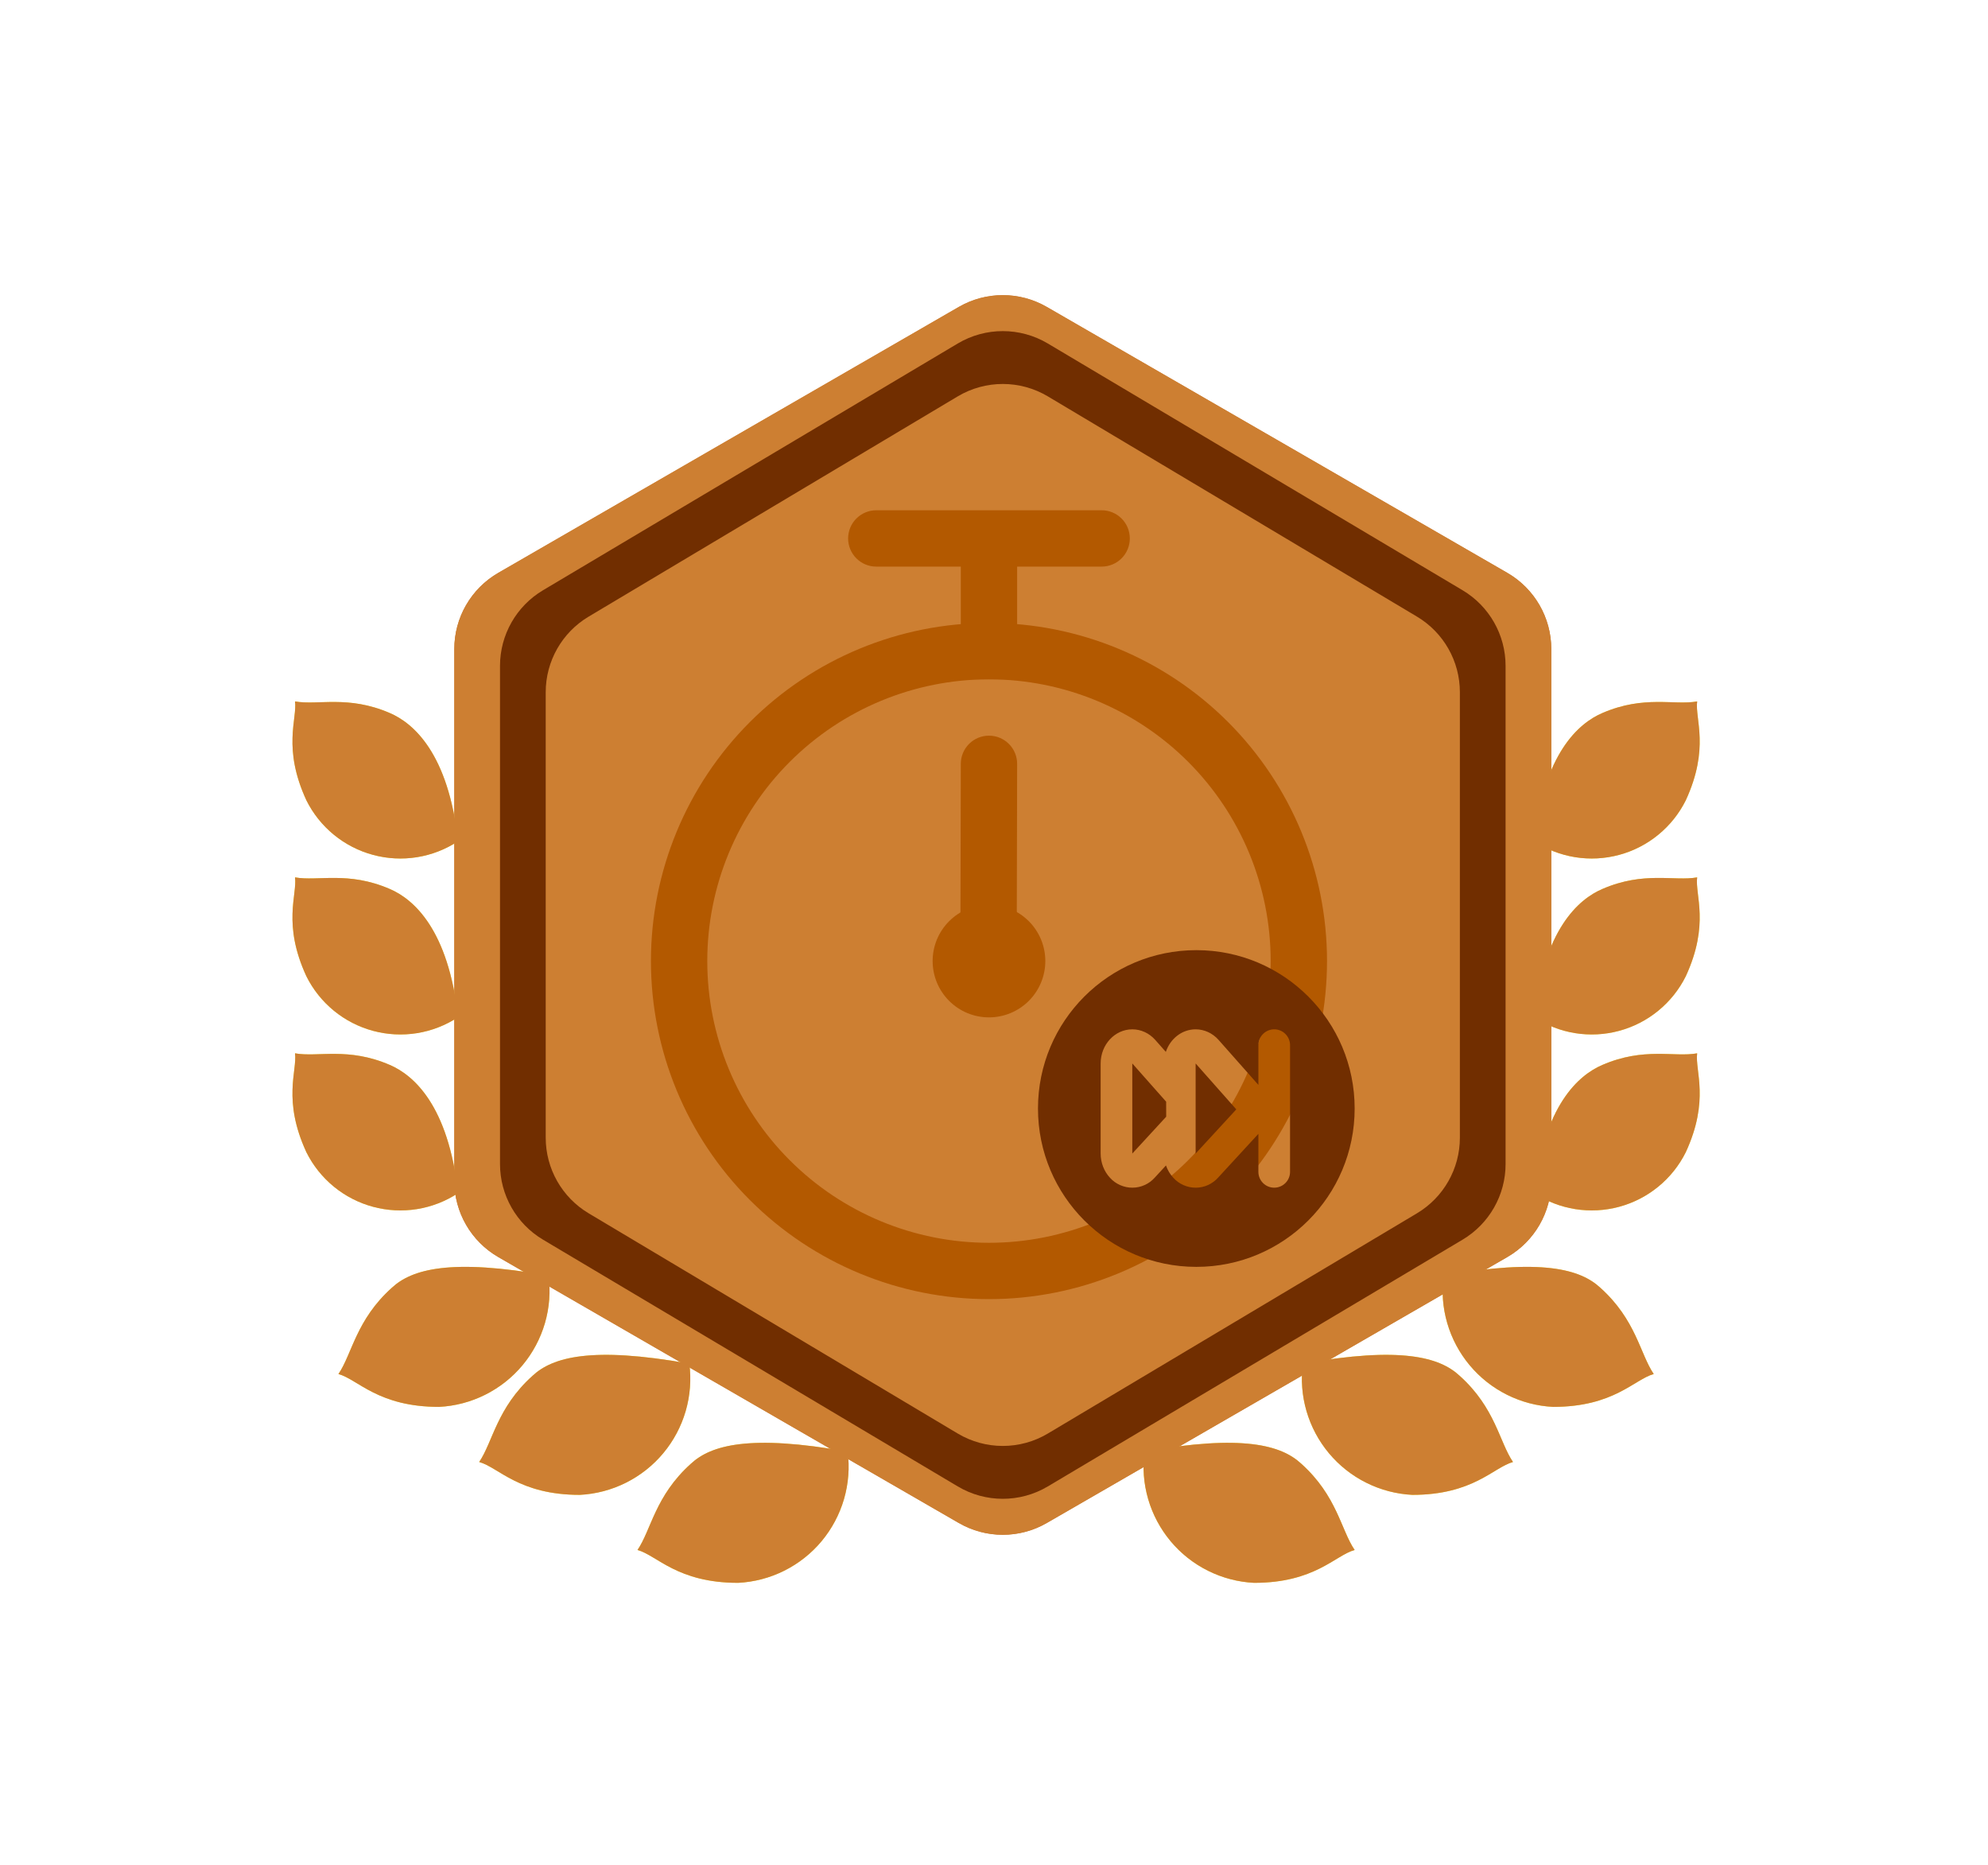 <svg width="113" height="106" viewBox="0 0 113 106" fill="none" xmlns="http://www.w3.org/2000/svg">
<g filter="url(#filter0_d_1923_3166)">
<path d="M55.5 17.175C56.428 16.64 57.572 16.64 58.5 17.175L84.677 32.289C85.605 32.825 86.177 33.815 86.177 34.887V65.113C86.177 66.185 85.605 67.175 84.677 67.711L58.5 82.825C57.572 83.361 56.428 83.361 55.5 82.825L29.323 67.711C28.395 67.175 27.823 66.185 27.823 65.113V34.887C27.823 33.815 28.395 32.825 29.323 32.289L55.5 17.175Z" stroke="#CD7F32" stroke-width="4"/>
<path d="M82.055 70.5C87.632 69.502 89.837 70.137 90.965 71.188C93.001 73.016 93.222 74.949 94 76.09C92.884 76.401 91.743 77.958 88.28 77.958C87.369 77.912 86.477 77.678 85.661 77.27C84.844 76.863 84.121 76.291 83.537 75.591C82.952 74.89 82.518 74.076 82.263 73.2C82.008 72.324 81.937 71.405 82.055 70.5Z" fill="#FFE72D"/>
<path d="M31.182 70.5C25.605 69.502 23.4 70.137 22.272 71.188C20.236 73.016 20.015 74.949 19.237 76.09C20.352 76.401 21.494 77.958 24.957 77.958C25.868 77.912 26.76 77.678 27.576 77.27C28.392 76.863 29.116 76.291 29.7 75.591C30.285 74.89 30.718 74.076 30.974 73.2C31.229 72.324 31.299 71.405 31.182 70.5Z" fill="#FFE72D"/>
<path d="M74.055 75.5C79.632 74.502 81.837 75.137 82.965 76.188C85.001 78.016 85.222 79.949 86 81.09C84.884 81.401 83.743 82.958 80.28 82.958C79.369 82.912 78.477 82.678 77.661 82.27C76.844 81.863 76.121 81.291 75.537 80.591C74.952 79.89 74.518 79.076 74.263 78.2C74.008 77.324 73.937 76.405 74.055 75.5Z" fill="#FFE72D"/>
<path d="M39.182 75.5C33.605 74.502 31.4 75.137 30.272 76.188C28.236 78.016 28.015 79.949 27.237 81.09C28.352 81.401 29.494 82.958 32.957 82.958C33.868 82.912 34.76 82.678 35.576 82.27C36.392 81.863 37.116 81.291 37.7 80.591C38.285 79.89 38.718 79.076 38.974 78.2C39.228 77.324 39.3 76.405 39.182 75.5Z" fill="#FFE72D"/>
<path d="M65.055 80.5C70.632 79.502 72.837 80.137 73.965 81.188C76.001 83.016 76.222 84.949 77 86.09C75.884 86.401 74.743 87.958 71.28 87.958C70.369 87.912 69.477 87.678 68.661 87.27C67.844 86.863 67.121 86.291 66.537 85.591C65.952 84.89 65.518 84.076 65.263 83.2C65.008 82.324 64.937 81.405 65.055 80.5Z" fill="#FFE72D"/>
<path d="M48.182 80.5C42.605 79.502 40.4 80.137 39.272 81.188C37.236 83.016 37.015 84.949 36.237 86.09C37.352 86.401 38.494 87.958 41.957 87.958C42.868 87.912 43.76 87.678 44.576 87.27C45.392 86.863 46.116 86.291 46.7 85.591C47.285 84.89 47.718 84.076 47.974 83.2C48.228 82.324 48.3 81.405 48.182 80.5Z" fill="#FFE72D"/>
<path d="M87.2 45.81C87.751 40.821 89.728 39.102 91.081 38.523C93.459 37.496 95.162 38.099 96.468 37.864C96.338 38.862 97.192 40.517 95.821 43.486C95.445 44.241 94.912 44.908 94.259 45.442C93.606 45.977 92.848 46.367 92.033 46.586C91.218 46.806 90.366 46.85 89.533 46.717C88.7 46.583 87.905 46.274 87.2 45.81Z" fill="#FFE72D"/>
<path d="M26.037 45.81C25.486 40.821 23.508 39.102 22.156 38.523C19.778 37.496 18.075 38.099 16.769 37.864C16.899 38.862 16.044 40.517 17.416 43.486C17.792 44.241 18.325 44.908 18.977 45.442C19.63 45.977 20.389 46.367 21.204 46.586C22.019 46.806 22.871 46.85 23.704 46.717C24.537 46.583 25.332 46.274 26.037 45.81Z" fill="#FFE72D"/>
<path d="M87.2 55.81C87.751 50.821 89.728 49.102 91.081 48.523C93.459 47.496 95.162 48.099 96.468 47.864C96.338 48.862 97.192 50.517 95.821 53.486C95.445 54.241 94.912 54.908 94.259 55.442C93.606 55.977 92.848 56.367 92.033 56.586C91.218 56.806 90.366 56.85 89.533 56.717C88.7 56.583 87.905 56.274 87.2 55.81Z" fill="#FFE72D"/>
<path d="M26.037 55.81C25.486 50.821 23.508 49.102 22.156 48.523C19.778 47.496 18.075 48.099 16.769 47.864C16.899 48.862 16.044 50.517 17.416 53.486C17.792 54.241 18.325 54.908 18.977 55.442C19.63 55.977 20.389 56.367 21.204 56.586C22.019 56.806 22.871 56.85 23.704 56.717C24.537 56.583 25.332 56.274 26.037 55.81Z" fill="#FFE72D"/>
<path d="M87.2 65.81C87.751 60.821 89.728 59.102 91.081 58.523C93.459 57.496 95.162 58.099 96.468 57.864C96.338 58.862 97.192 60.517 95.821 63.486C95.445 64.241 94.912 64.908 94.259 65.442C93.606 65.977 92.848 66.367 92.033 66.586C91.218 66.806 90.366 66.85 89.533 66.717C88.7 66.583 87.905 66.274 87.2 65.81Z" fill="#FFE72D"/>
<path d="M26.037 65.81C25.486 60.821 23.508 59.102 22.156 58.523C19.778 57.496 18.075 58.099 16.769 57.864C16.899 58.862 16.044 60.517 17.416 63.486C17.792 64.241 18.325 64.908 18.977 65.442C19.63 65.977 20.389 66.367 21.204 66.586C22.019 66.806 22.871 66.85 23.704 66.717C24.537 66.583 25.332 66.274 26.037 65.81Z" fill="#FFE72D"/>
<path d="M55.5 17.175C56.428 16.64 57.572 16.64 58.5 17.175L84.677 32.289C85.605 32.825 86.177 33.815 86.177 34.887V65.113C86.177 66.185 85.605 67.175 84.677 67.711L58.5 82.825C57.572 83.361 56.428 83.361 55.5 82.825L29.323 67.711C28.395 67.175 27.823 66.185 27.823 65.113V34.887C27.823 33.815 28.395 32.825 29.323 32.289L55.5 17.175Z" stroke="#CD7F32" stroke-width="4"/>
<path d="M82.055 70.5C87.632 69.502 89.837 70.137 90.965 71.188C93.001 73.016 93.222 74.949 94 76.09C92.884 76.401 91.743 77.958 88.28 77.958C87.369 77.912 86.477 77.678 85.661 77.27C84.844 76.863 84.121 76.291 83.537 75.591C82.952 74.89 82.518 74.076 82.263 73.2C82.008 72.324 81.937 71.405 82.055 70.5Z" fill="#CD7F32"/>
<path d="M31.182 70.5C25.605 69.502 23.4 70.137 22.272 71.188C20.236 73.016 20.015 74.949 19.237 76.09C20.352 76.401 21.494 77.958 24.957 77.958C25.868 77.912 26.76 77.678 27.576 77.27C28.392 76.863 29.116 76.291 29.7 75.591C30.285 74.89 30.718 74.076 30.974 73.2C31.229 72.324 31.299 71.405 31.182 70.5Z" fill="#CD7F32"/>
<path d="M74.055 75.5C79.632 74.502 81.837 75.137 82.965 76.188C85.001 78.016 85.222 79.949 86 81.09C84.884 81.401 83.743 82.958 80.28 82.958C79.369 82.912 78.477 82.678 77.661 82.27C76.844 81.863 76.121 81.291 75.537 80.591C74.952 79.89 74.518 79.076 74.263 78.2C74.008 77.324 73.937 76.405 74.055 75.5Z" fill="#CD7F32"/>
<path d="M39.182 75.5C33.605 74.502 31.4 75.137 30.272 76.188C28.236 78.016 28.015 79.949 27.237 81.09C28.352 81.401 29.494 82.958 32.957 82.958C33.868 82.912 34.76 82.678 35.576 82.27C36.392 81.863 37.116 81.291 37.7 80.591C38.285 79.89 38.718 79.076 38.974 78.2C39.228 77.324 39.3 76.405 39.182 75.5Z" fill="#CD7F32"/>
<path d="M65.055 80.5C70.632 79.502 72.837 80.137 73.965 81.188C76.001 83.016 76.222 84.949 77 86.09C75.884 86.401 74.743 87.958 71.28 87.958C70.369 87.912 69.477 87.678 68.661 87.27C67.844 86.863 67.121 86.291 66.537 85.591C65.952 84.89 65.518 84.076 65.263 83.2C65.008 82.324 64.937 81.405 65.055 80.5Z" fill="#CD7F32"/>
<path d="M48.182 80.5C42.605 79.502 40.4 80.137 39.272 81.188C37.236 83.016 37.015 84.949 36.237 86.09C37.352 86.401 38.494 87.958 41.957 87.958C42.868 87.912 43.76 87.678 44.576 87.27C45.392 86.863 46.116 86.291 46.7 85.591C47.285 84.89 47.718 84.076 47.974 83.2C48.228 82.324 48.3 81.405 48.182 80.5Z" fill="#CD7F32"/>
<path d="M87.2 45.81C87.751 40.821 89.728 39.102 91.081 38.523C93.459 37.496 95.162 38.099 96.468 37.864C96.338 38.862 97.192 40.517 95.821 43.486C95.445 44.241 94.912 44.908 94.259 45.442C93.606 45.977 92.848 46.367 92.033 46.586C91.218 46.806 90.366 46.85 89.533 46.717C88.7 46.583 87.905 46.274 87.2 45.81Z" fill="#CD7F32"/>
<path d="M26.037 45.81C25.486 40.821 23.508 39.102 22.156 38.523C19.778 37.496 18.075 38.099 16.769 37.864C16.899 38.862 16.044 40.517 17.416 43.486C17.792 44.241 18.325 44.908 18.977 45.442C19.63 45.977 20.389 46.367 21.204 46.586C22.019 46.806 22.871 46.85 23.704 46.717C24.537 46.583 25.332 46.274 26.037 45.81Z" fill="#CD7F32"/>
<path d="M87.2 55.81C87.751 50.821 89.728 49.102 91.081 48.523C93.459 47.496 95.162 48.099 96.468 47.864C96.338 48.862 97.192 50.517 95.821 53.486C95.445 54.241 94.912 54.908 94.259 55.442C93.606 55.977 92.848 56.367 92.033 56.586C91.218 56.806 90.366 56.85 89.533 56.717C88.7 56.583 87.905 56.274 87.2 55.81Z" fill="#CD7F32"/>
<path d="M26.037 55.81C25.486 50.821 23.508 49.102 22.156 48.523C19.778 47.496 18.075 48.099 16.769 47.864C16.899 48.862 16.044 50.517 17.416 53.486C17.792 54.241 18.325 54.908 18.977 55.442C19.63 55.977 20.389 56.367 21.204 56.586C22.019 56.806 22.871 56.85 23.704 56.717C24.537 56.583 25.332 56.274 26.037 55.81Z" fill="#CD7F32"/>
<path d="M87.2 65.81C87.751 60.821 89.728 59.102 91.081 58.523C93.459 57.496 95.162 58.099 96.468 57.864C96.338 58.862 97.192 60.517 95.821 63.486C95.445 64.241 94.912 64.908 94.259 65.442C93.606 65.977 92.848 66.367 92.033 66.586C91.218 66.806 90.366 66.85 89.533 66.717C88.7 66.583 87.905 66.274 87.2 65.81Z" fill="#CD7F32"/>
<path d="M26.037 65.81C25.486 60.821 23.508 59.102 22.156 58.523C19.778 57.496 18.075 58.099 16.769 57.864C16.899 58.862 16.044 60.517 17.416 63.486C17.792 64.241 18.325 64.908 18.977 65.442C19.63 65.977 20.389 66.367 21.204 66.586C22.019 66.806 22.871 66.85 23.704 66.717C24.537 66.583 25.332 66.274 26.037 65.81Z" fill="#CD7F32"/>
<path d="M54.444 17.52C56.019 16.584 57.981 16.584 59.556 17.52L83.135 31.546C84.65 32.448 85.579 34.08 85.579 35.843V64.156C85.579 65.92 84.65 67.552 83.135 68.454L59.556 82.48C57.981 83.416 56.019 83.416 54.444 82.48L30.865 68.454C29.35 67.552 28.421 65.92 28.421 64.156V35.843C28.421 34.08 29.35 32.448 30.865 31.546L54.444 17.52Z" fill="#712E00"/>
<path d="M54.438 20.528C56.016 19.587 57.984 19.587 59.562 20.528L80.543 33.045C82.055 33.947 82.981 35.578 82.981 37.339V62.661C82.981 64.421 82.055 66.052 80.543 66.955L59.562 79.472C57.984 80.413 56.016 80.413 54.438 79.472L33.458 66.955C31.945 66.052 31.019 64.421 31.019 62.661V37.339C31.019 35.578 31.945 33.947 33.458 33.045L54.438 20.528Z" fill="#CD7F32"/>
</g>
<path d="M56.214 70.632C60.461 70.632 64.534 68.945 67.536 65.942C70.539 62.939 72.226 58.866 72.226 54.62C72.226 50.373 70.539 46.3 67.536 43.297C64.534 40.295 60.461 38.608 56.214 38.608C51.968 38.608 47.895 40.295 44.892 43.297C41.889 46.3 40.202 50.373 40.202 54.62C40.202 58.866 41.889 62.939 44.892 65.942C47.895 68.945 51.968 70.632 56.214 70.632ZM56.214 73.834C51.118 73.834 46.231 71.809 42.628 68.206C39.024 64.603 37 59.715 37 54.62C37 49.524 39.024 44.636 42.628 41.033C46.231 37.43 51.118 35.405 56.214 35.405C61.31 35.405 66.198 37.43 69.801 41.033C73.404 44.636 75.429 49.524 75.429 54.62C75.429 59.715 73.404 64.603 69.801 68.206C66.198 71.809 61.31 73.834 56.214 73.834Z" fill="#B35900"/>
<path d="M56.214 41.81C56.639 41.81 57.046 41.978 57.346 42.279C57.647 42.579 57.815 42.986 57.815 43.411L57.79 54.619C57.79 55.044 57.621 55.451 57.321 55.751C57.02 56.052 56.613 56.22 56.189 56.22C55.764 56.22 55.357 56.052 55.056 55.751C54.756 55.451 54.587 55.044 54.587 54.619L54.613 43.411C54.613 42.986 54.782 42.579 55.082 42.279C55.382 41.978 55.789 41.81 56.214 41.81Z" fill="#B35900"/>
<path d="M53.012 54.619C53.012 55.468 53.349 56.283 53.95 56.883C54.55 57.484 55.365 57.821 56.214 57.821C57.063 57.821 57.878 57.484 58.479 56.883C59.079 56.283 59.417 55.468 59.417 54.619C59.417 53.77 59.079 52.955 58.479 52.355C57.878 51.754 57.063 51.417 56.214 51.417C55.365 51.417 54.55 51.754 53.95 52.355C53.349 52.955 53.012 53.77 53.012 54.619ZM57.815 32.202V38.607H54.613V32.202H49.809C49.385 32.202 48.977 32.034 48.677 31.733C48.377 31.433 48.208 31.026 48.208 30.601C48.208 30.177 48.377 29.769 48.677 29.469C48.977 29.169 49.385 29 49.809 29H62.619C63.044 29 63.451 29.169 63.751 29.469C64.052 29.769 64.22 30.177 64.22 30.601C64.22 31.026 64.052 31.433 63.751 31.733C63.451 32.034 63.044 32.202 62.619 32.202H57.815Z" fill="#B35900"/>
<path d="M71.528 64.44L69.239 66.927C69.08 67.106 68.884 67.25 68.665 67.349C68.446 67.448 68.209 67.499 67.969 67.5C67.728 67.501 67.49 67.451 67.271 67.354C67.051 67.257 66.854 67.115 66.693 66.937C66.507 66.737 66.365 66.497 66.275 66.236L65.639 66.927C65.48 67.106 65.284 67.25 65.065 67.349C64.846 67.448 64.609 67.499 64.368 67.5C64.128 67.501 63.891 67.451 63.671 67.354C63.451 67.257 63.254 67.115 63.093 66.937C62.753 66.572 62.562 66.077 62.562 65.56V60.44C62.562 59.369 63.368 58.5 64.362 58.5C64.854 58.5 65.324 58.717 65.664 59.1L66.267 59.782C66.518 59.035 67.182 58.5 67.961 58.5C68.454 58.5 68.924 58.717 69.264 59.1L71.528 61.659V59.4C71.528 59.161 71.623 58.932 71.792 58.764C71.96 58.595 72.189 58.5 72.428 58.5C72.667 58.5 72.896 58.595 73.064 58.764C73.233 58.932 73.328 59.161 73.328 59.4V66.6C73.328 66.839 73.233 67.068 73.064 67.236C72.896 67.405 72.667 67.5 72.428 67.5C72.189 67.5 71.96 67.405 71.792 67.236C71.623 67.068 71.528 66.839 71.528 66.6V64.44ZM68 72C72.971 72 77 67.971 77 63C77 58.029 72.971 54 68 54C63.029 54 59 58.029 59 63C59 67.971 63.029 72 68 72ZM64.361 65.56L66.288 63.466L66.285 62.613L64.361 60.44V65.56ZM67.961 65.56L70.272 63.05L67.961 60.44V65.56Z" fill="#712E00"/>
<defs>
<filter id="filter0_d_1923_3166" x="0.624" y="0.773" width="111.989" height="105.185" filterUnits="userSpaceOnUse" color-interpolation-filters="sRGB">
<feFlood flood-opacity="0" result="BackgroundImageFix"/>
<feColorMatrix in="SourceAlpha" type="matrix" values="0 0 0 0 0 0 0 0 0 0 0 0 0 0 0 0 0 0 127 0" result="hardAlpha"/>
<feOffset dy="2"/>
<feGaussianBlur stdDeviation="8"/>
<feComposite in2="hardAlpha" operator="out"/>
<feColorMatrix type="matrix" values="0 0 0 0 0.804 0 0 0 0 0.498 0 0 0 0 0.196 0 0 0 1 0"/>
<feBlend mode="normal" in2="BackgroundImageFix" result="effect1_dropShadow_1923_3166"/>
<feBlend mode="normal" in="SourceGraphic" in2="effect1_dropShadow_1923_3166" result="shape"/>
</filter>
</defs>
</svg>
